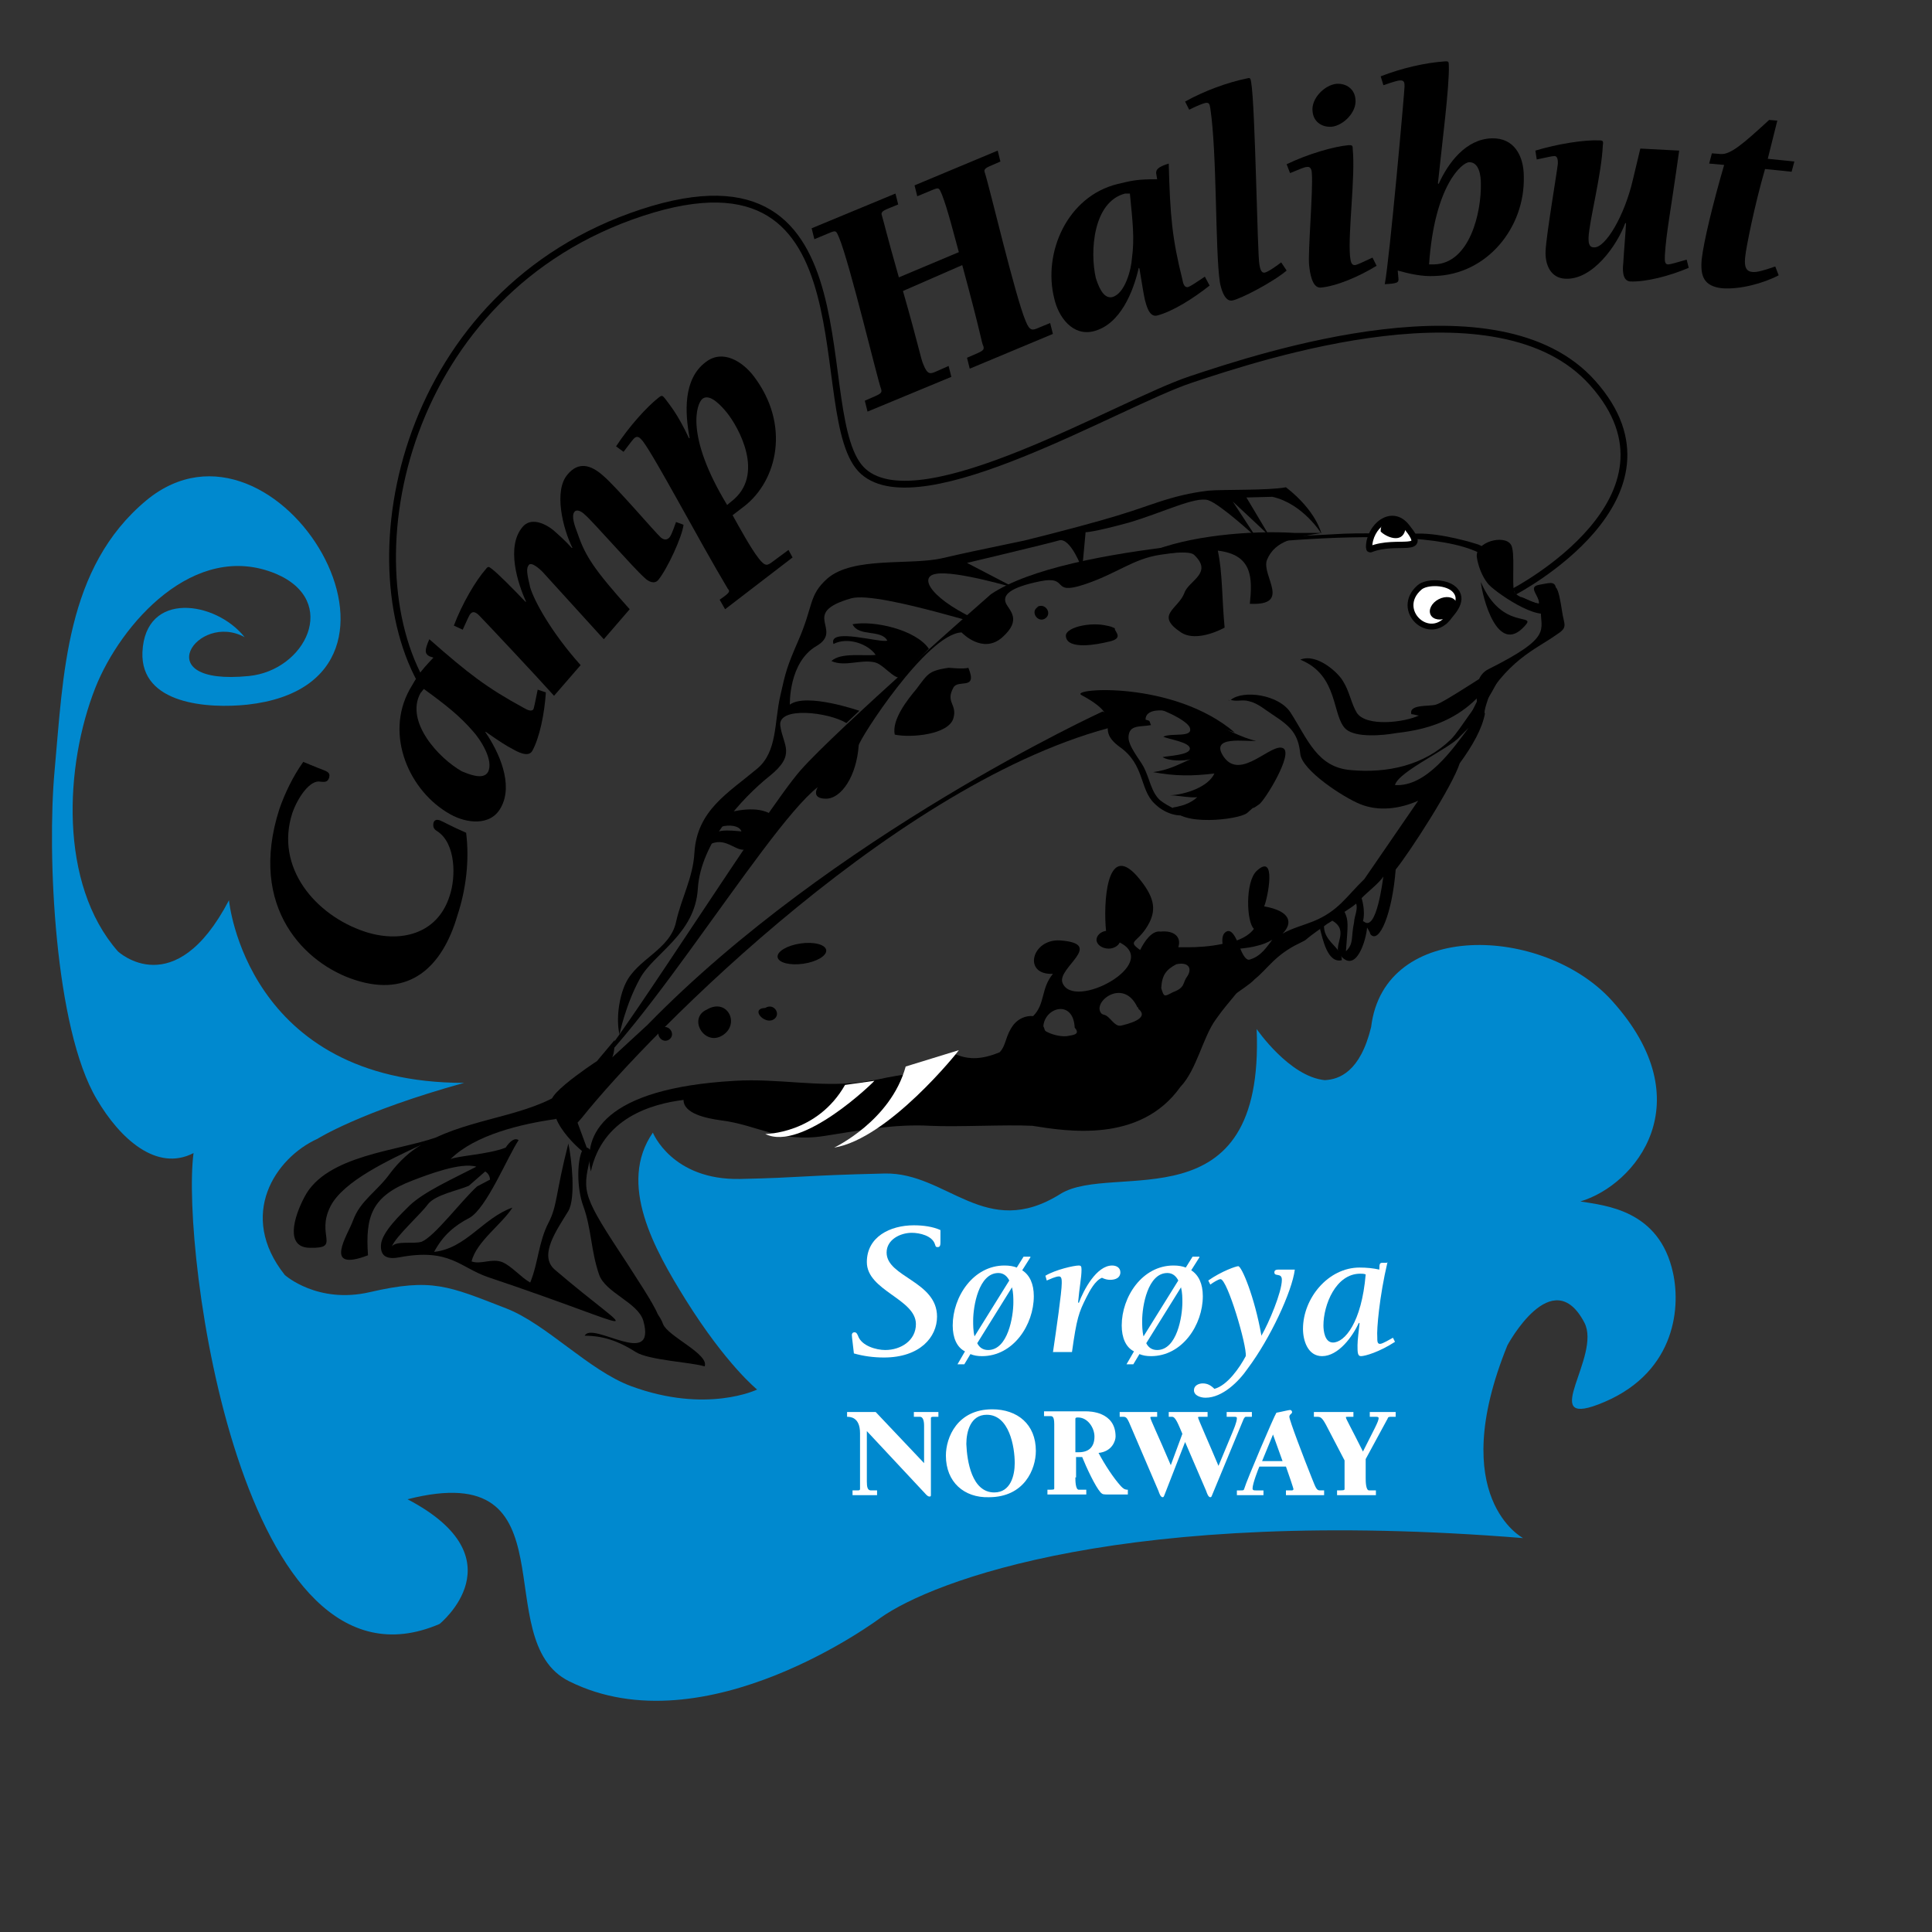 <svg xmlns="http://www.w3.org/2000/svg" xmlns:xlink="http://www.w3.org/1999/xlink" version="1.1" id="Lager_1" x="0px" y="0px" viewBox="0 0 283.5 283.5" style="enable-background:new 0 0 283.5 283.5;" xml:space="preserve">
<rect x="0" y="0" width="283.5" height="283.5" fill="#333333" stroke="none"/>
<style type="text/css">
	.st0{fill:#0089CF;}
	.st1{fill:none;stroke:#000000;stroke-miterlimit:10;}
	.st2{fill:#FFFFFF;stroke:#000000;stroke-width:0.926;stroke-linecap:round;stroke-linejoin:round;stroke-miterlimit:10;}
	.st3{fill:#FFFFFF;stroke:#000000;stroke-width:0.859;stroke-linecap:round;stroke-linejoin:round;stroke-miterlimit:10;}
	.st4{fill:#FFFFFF;}
</style>
<g>
	<path class="st0" d="M33.6,132.1c0,0,2.5,26.8,34.5,26.8c-15.2,4.2-21.5,8.2-21.5,8.2c-6.2,2.8-11.8,11.2-4.8,20   c0,0,4.8,4.3,12.5,2.5c9.1-2.1,11.5-0.9,20,2.4c5.9,2.3,12.1,9.1,18.3,11.4c11.1,4.1,18.5,0.5,18.5,0.5s-4.5-3.6-10.5-13.2   c-4.6-7.4-10-17-4.8-24.5c0,0,2.8,7,12.8,6.8c9.3-0.2,8.7-0.5,21.2-0.8c9.2-0.2,14.8,9.9,25.8,3c7.7-4.8,30,4.9,28.8-24.2   c0,0,4.8,7,10,7.5c2.1-0.1,5.2-1.2,6.8-7.8c1.9-15.8,25.3-14.9,35.3-3.9c13.5,14.9,3.5,27.1-4.6,29.5c3.6,0.6,11.6,1.2,13.6,10.5   c1.2,5.5,0.1,15.1-11,19.3c-8.7,3.3,0.5-7.1-2-12c-4.7-9-11.3,3.3-11.3,3.3c-9.1,22.4,2.3,28.3,2.3,28.3   c-58.2-4.7-86.7,6.3-94.3,11.7c0,0-25.7,19.3-45.7,9.3c-12.1-6,1-33-23.7-26.7c16.6,8.7,4.7,18.3,4.7,18.3   c-29.1,12.5-38-54.9-36.1-69.1c-5.4,2.8-10.8-2.1-14.2-7.9c-6.2-10.4-7.3-36-6.2-48.1C9.3,99,9.6,83.3,21.5,73.4   c19.2-15.8,44.6,26.7,14.8,30c-5.7,0.6-15.7,0-15.4-7.7c0.4-9.1,10.8-7.5,15-2.2c-6.9-3.8-14.5,7.2,0.6,5.7c8.3-0.8,13.4-11,4-15   c-12-5-22.8,7.4-26.5,16.7c-4.5,11.4-5.4,28.8,3.3,38.7C17.3,139.6,25.6,147.4,33.6,132.1z"/>
	<path class="st1" d="M222.2,86.8c0,0,26.5-13.8,11.5-30.6c-13.8-15.5-48.5-4-59-0.5s-39.5,21-48,13.5s2.5-49.5-32.5-38   s-43,51-32,69.5"/>
	<g>
		<g>
			<g>
				<path d="M114,120.2c-1.7-2-5.1-1.5-7.4-0.9c-0.3,0.8-0.7,1.3-0.7,2c1-0.3,2.6-0.2,2.9,0.7c-1.4-0.1-5-0.7-4.4,1.8      c2.4-1,3.8,1.6,5.4,0.7c0.2-0.1,0.5-1,0.8-1.3c0.5-0.4,1.1-0.4,1.6-0.8c0.7-0.5,1.4-1.5,1.4-2.3"/>
				<g>
					<path d="M81.7,160.9c9.1-2.9,30.2-39.1,38.3-45.4c0,0-1.1,1.7,1.2,1.7c2.3,0,4.5-3.4,4.8-7.8c0-0.8,10-16.4,15.1-16.6       c0,0,3.1,3.3,6,0.7c2.9-2.6,1-3.9,0.5-5c-0.5-1.2,0.6-2.3,5-3.2c4.4-0.9,1.5,2.1,6.4,0.5c4.9-1.6,7.2-3.8,11.3-4.4       c4.1-0.6,38.5-5.6,47.6,0.2c0,0,0.8-1.2-1.3-1.8c0,0-5-1.6-8.6-1.5c-3.6,0.1-8.1-0.2-12.4,0.1c-4.3,0.3-38.9,1.2-50.2,8.8       c0,0-22.7,19.9-27.9,25.8c-5.2,5.9-25.1,37.7-30.2,43.6c-3.7,4.3-3.7,4.3-3.9,6.2"/>
					<path d="M181.2,107.5c-9-7.7-24.4-6.5-22.5-5.5c6.9,3.7,1.5,4.6,5.6,7.6c3.7,2.6,2.9,6.2,5.1,8.3c1.4,1.4,3.5,2.2,5.4,1.5       c-1.4-0.1-3.5-1.1-4.6-2c-1.3-1.2-1.5-3.2-2.4-4.9c-0.6-1.1-2.3-3.1-2.2-4.4c0.1-1.8,1.7-1.4,3.3-1.7c-0.3-0.6,0-0.6-0.8-0.8       c0-1.9,3.4-1.4,4.5-0.9"/>
					<g>
						<path class="st2" d="M201.1,80.6c4-1.6,8.7,0.9,5.3-3.3c-2.2-2.8-5.5,0-5.5,3C201.2,80.5,200.7,80.5,201.1,80.6"/>
						<path d="M202.6,78c0.8,0.8,3.1,1.8,3.6-0.2C206.6,75.9,202.5,75.3,202.6,78"/>
					</g>
					<path d="M190.8,96.8c5.7,2.3,4.6,8.3,6.7,10.2c1.5,1.3,5.5,0.9,7.2,0.6c3-0.4,10.9-1.1,15.2-9.6c-1.2,0.4-7.8,5-9.2,5.4       c-1,0.3-4-0.1-3.6,1.4c0.3,0,0.9,0.2,1.1,0.2c-2.1,1-7.7,1.7-9.1-0.4c-0.8-1.3-1.1-3.2-2-4.6C196.4,98.7,193.2,95.8,190.8,96.8       "/>
					<path d="M184.3,108.7c-3.6-0.6-12.8-6.9-17.9-5.4c2.1-0.3,7.8,2.2,8.2,3.5c0.5,1.5-2.7,0.7-3.9,1.3c0.8,0.4,4,0.8,3.9,1.8       c-0.1,0.9-3.1,1-4,1.2c0.9,0.6,3.2,0.6,4.1,0.3c-2,0.9-3.3,1.6-5.5,1.9c3.2,0.6,5.8,0.6,9,0.2c-0.9,2-4.3,3.1-6.5,3.2       c1.4,0,5.1,0.9,4.6-0.4c-1.1,1.4-2.4,1.9-4.2,2.2c0.9,2.8,9.7,1.8,10.9,0.8c1.8-1.6,0,0,1.8-1.3c0.9-0.7,5-7.4,3.5-8.2       c-1.7-0.9-6.2,4.8-8.7,1.3C177.3,107.8,183,108.9,184.3,108.7"/>
					<g>
						<path class="st3" d="M212,91.2c0.9-1.1,2.9-2.9,1.6-4.5c-1.1-1.4-4.3-1.4-5.3-0.5c-3.8,3.3,1.5,8.3,4.4,4.2"/>
						<ellipse transform="matrix(0.888 -0.461 0.461 0.888 -17.357 107.557)" cx="211.7" cy="89.3" rx="2.1" ry="1.5"/>
					</g>
					<path d="M87.6,155.7c0,0-10.7,7-5,6.2c1.7-0.3-0.4,6,2.8,2.1c9.8-12.3,47.9-51,80.3-57.9l-3.9-1.7c0,0-39.7,18.2-66.8,46       c0,0-12.8,11.8-12.5,11.5c7.6-6,7.6-6,7.7-9.3"/>
					<path d="M227.7,89.6c-0.7-0.9-5.2-1.7-5.5-2.8c-0.4-1.1,0.2-5.9-0.5-6.9c-1-1.5-5.2-0.4-5,1.8c0.2,1.4,0.8,2.9,1.6,3.9       C219,86.6,226,91.6,227.7,89.6"/>
					<path d="M221.6,97.9c-3.3,0.4-3.9,3.5-6.5,8.2c4.1-3,4.4-7.4,7.6-10"/>
					<path d="M180.4,102.8c0,0,0.1,0,0.1,0c-0.1,0-0.2-0.1-0.3-0.1L180.4,102.8z"/>
					<path d="M139.8,97.9c-3.6,0.5-3.5,0.8-5.4,3.3c-1.1,1.3-3.6,4.4-3.1,6.6c2.4,0.5,7.9,0,8.6-2.4c0.6-2.1-1.2-2.3,0-4.5       c0.7-1.3,3.6,0.5,2.2-2.9c-0.9,0.2-2.4,0-2.9,0"/>
					<path d="M163,92c-2.2-0.9-6.6-0.1-6.6,1.3c0.1,2.2,4.9,1.2,6.1,0.9c2.7-0.5,0.9-1.6,1.1-2c-0.8-0.4-1.5-0.5-2.4-0.4"/>
					<path d="M105.4,147.8c-5.2,0.2-2.5,5.9,0.5,4.2c2.8-1.6,0.9-5.6-2.1-3.9"/>
					<path d="M112.3,147.9c-2.3,0.1-0.1,2.5,1.2,1.7C114.7,148.9,113.6,147.1,112.3,147.9"/>
					<path d="M97.9,150.7c-2.3,0.1-1.1,2.6,0.2,1.9c1.2-0.7,0.1-2.5-1.2-1.7"/>
					<path d="M153.1,88.9c-2.3,0.1-1.1,2.6,0.2,1.9c1.2-0.7,0.1-2.5-1.2-1.7"/>
					<ellipse transform="matrix(0.99 -0.144 0.144 0.99 -18.899 18.365)" cx="117.6" cy="139.9" rx="3.6" ry="1.5"/>
					<path d="M186.7,72.9l-3.8,0.1c0,0,3.4,5.7,3.4,5.7c0.1,0-5.4-5.1-5.4-5.1l3.4,5.2c0,0-5.2-4.8-7-5.4c-1.9-0.6-6.6,1.8-11.7,3.3       c-5.1,1.4-6.3,1.4-6.3,1.4l-0.5,5.4c0,0-1.7-4.7-3.4-4.2c-1.7,0.5-13.5,3.3-13.5,3.3l7.1,3.7c0,0-8.7-2.6-11.6-2.1       c-2.8,0.4-0.7,3.9,6.9,7.2c4.7,2.1-15.2-4.8-19.4-3.6c-7.7,2.2-1,4.6-5.1,7c-4.1,2.4-3.9,8.6-3.9,8.6       c2.4-1.8,10.2,0.9,10.2,0.9l-1.9,1.8c-2.6-1.6-10.1-2.5-9.7,0.4c0.4,2.9,2.4,4.2-1.6,7.4c-4,3.2-10.1,9.8-10.5,16.5       c-0.4,6.7-6.5,9.5-8.5,13.2c-2.1,3.8-3,8.2-3,8.2c-0.5-2.2-0.1-5.4,0.9-7.5c1.7-3.6,6.5-4.9,7.4-9c0.8-3.6,2.5-6.5,2.7-10.2       c0.4-6.2,4.9-8.7,9.2-12.3c3-2.5,2.5-6.8,3.4-10.7c0.8-3.6,1-4.3,2.6-8c2.3-5.2,1.5-6.7,4.3-9.2c3.8-3.3,12.2-1.9,16.9-3       c6-1.4,11.5-2.4,17.6-3.8c-6.1,1.4-7.4,2.1-7.5,1.7c16.2-4,18.1-5,21.5-6.1c2.4-0.8,4.8-1.4,7.4-1.7c2.1-0.2,8.8,0,11.4-0.5       c4.5,3.5,5.2,6.8,5.2,6.8S191.2,73.9,186.7,72.9z"/>
					<path d="M136.3,95.2c-1.9-2.8-8.1-4.2-11.2-3.6c0.9,1.9,4.2,0.7,5.1,2.4c-1,0.4-8.7-2-7.9,0.5c2.1-1.1,5.1,0,6.2,1.6       c-1.8,0.2-5.1-0.4-6.5,0.9c2,0.9,4.3-0.3,6.4,0.2c1.6,0.4,3.6,3.8,4.5,1.4"/>
					<path d="M226.9,88.2c-1.4,0.9-2.4-0.2-3.7-0.6c-0.3,1.1,3.6,2.2,3.8,0.3"/>
				</g>
			</g>
			<path d="M229.2,89.6c-0.2-1.3-0.5-3.1-0.9-3.4c-0.2-1-1.1-0.6-2.4-0.4c-2.2,0.4,0.9,2.1-0.4,3.5l0.6,0.1l0,0     c-0.1,3.1,1.9,4-7.7,8.8c-2.8,1.4-1.4,6.1-1.4,6.1c4.1-7.5,8.2-8.9,11.3-11.1C230.2,92,229.5,91.8,229.2,89.6z"/>
			<path d="M194,78.2c-3.7,0.6-6.9,1-8.1,4c-0.8,2.3,3.7,6.7-2.5,6.4c0.4-3.8,0.4-7.2-4.7-7.8c0.7,3.2,0.6,7.1,1,11.3     c-1.7,0.9-4.6,1.9-6.4,0.7c-3.9-2.6-0.4-3.4,0.5-5.8c0.6-1.8,4.3-2.9,1.4-5.6c-0.9-0.8-5.3,0.2-6.7-0.3c5.8-2.5,15-3.3,21.5-2.9"/>
			<path d="M217.3,85.4c3.1,7.3,8.4,4.4,6.4,6.5C219.7,96.3,217.5,87.5,217.3,85.4C217.3,85.4,217.3,85.4,217.3,85.4"/>
		</g>
		<g>
			<path d="M84.7,163.9l0.2,0.6C84.8,164.2,84.8,164,84.7,163.9z"/>
			<path d="M83.9,159.3c-5.2,4.3-13.3,4.5-19.9,7.6c-5.6,2-16.1,2.6-19.3,8.7c-1.6,3-2.9,7.5,0.8,7.5c4.6,0.1,0.8-1.8,3-6.1     c1.9-3.7,8.6-6.8,13.3-9c-1.7,1-3.2,2.4-4.5,4.1c-2,2.8-4.4,4-5.5,7c-0.7,2-4.6,7.7,2.2,5.1c-0.4-5.7,0.5-8.7,6.6-11     c2.1-0.8,7-2.7,9.3-2c0,0,0,0,0,0c-3.7,1.9-7.7,3.7-9.8,5.7c-1.2,1.2-4.1,3.9-4.2,5.8c-0.1,1.8,1.1,2.1,2.7,1.8     c7.4-1.4,8.9,1.5,13,2.9c24.1,8.1,22.2,9.5,9.8-1.1c-2.4-2.1,0.3-5.8,2-8.6c1.1-1.9,0.5-7.6,0-9.9c-1.9,7.4-1.6,9.1-2.9,11.6     c-1.5,2.9-1.5,5.9-2.7,8.8c-1.4-0.8-2.7-2.4-4.1-3c-1.6-0.6-3.1,0.4-4.5-0.1c0.7-2.9,4.4-5.4,6-7.9c-4.3,1.5-6.8,6-11.5,6.5     c1.3-2.4,2.9-3.8,5.2-5c2.5-1.4,5.6-9,7.2-11.4c-0.6-0.4-1.3,0.2-1.9,1.1c0,0,0,0,0,0c-2.5,1-7.1,1.2-8.1,1.7     c3.6-3.6,10.5-5.2,15.5-5.9l0-0.1c0.7,1.8,2.5,3.7,3.8,4.8c-0.7,1.5-0.8,5.4,0.2,8.1c1.2,3.3,1.1,6.5,2.3,10     c0.9,2.7,5.7,4.1,6.5,6.8c2,7.2-7.5,0-8.6,2.2c2.7,0,5,0.8,7.5,2.4c1.9,1.2,8.2,1.5,10.1,2.1c0.7-1.8-5.4-4.4-6.1-6.2     c-0.2-0.6-0.5-1-0.8-1.5c0,0,0,0,0,0c-0.7-1.7-3.4-5.7-4.4-7.3c-6.6-10-6.7-10.5-5.5-15.5c0.1,0.1,0.1,0.1,0.1,0.1l-0.1-0.2     c0.1-0.3,0.1-0.6,0.2-0.9c-0.3-0.4-0.5-0.6-0.7-0.6l-1.4-3.8l0,0l-0.6-0.6c0.1-0.1,0.2-0.1,0.3,0 M71.9,173.1l-1.9,1     c-2.3,2.1-6.2,7.3-8.1,8.1c-1.1,0.4-3.7-0.2-4.4,0.7c0.6-1.5,4.3-4.8,5.3-6.2c1.1-1.4,4.4-2,6-2.7l2.4-2.1     C71.7,172.2,71.9,172.7,71.9,173.1z M95.4,190.7c-0.2-0.3-0.1-0.1,0.1,0.2C95.4,190.8,95.4,190.8,95.4,190.7z"/>
		</g>
		<path d="M218.7,101.6c-2,1-4.2,5.3-5.8,6.9c-3.9,3.8-9.3,5-14.7,4.5c-4.9-0.4-6.3-4.5-8.8-8.4c-1.7-2.7-7-3.4-8.8-1.9    c0.9,0.3,1.7-0.1,2.7,0.2c1.3,0.3,2.4,1.3,3.5,2c2.6,1.7,3.7,2.8,4,5.7c0.2,2.4,6.3,6.4,8.8,7.4c2.7,1.1,5.8,0.7,8.5-0.5    l-7.9,11.5c-2.6,2.5-3.8,4.7-7.5,6.2c-1.5,0.6-3.1,1-4.5,1.8c1.5-1.5,1.3-3.3-2.7-4c0.5-1.1,1.9-8-1.1-5.2    c-1.7,1.6-1.5,7.5-0.4,8.5c-0.5,0.7-1.4,1.3-2.5,1.7c-0.5-1.1-1.1-1.8-1.8-1.1c-0.3,0.3-0.4,0.9-0.3,1.6c-1.8,0.4-3.8,0.5-5,0.5    c-0.7,0-1.2,0-1.5,0c0.5-1.5-0.6-2.5-2.6-2.3c-1.3-0.2-2.4,1.5-3,2.7c-2.1-1.5-0.2-0.9,1.4-4.1c0.9-1.9,0.8-3.7-1.9-6.8    c-4.5-5-4.9,4.3-4.5,8.1c-0.8,0.1-1.4,0.7-1.4,1.3c0,0.7,0.8,1.3,1.8,1.3c0.7,0,1.4-0.4,1.6-0.9c6.2,3.1-6.8,10.1-8.4,5.9    c-0.8-2.2,6.3-5.7-0.3-6.2c-4.2-0.3-5.6,5.1-1.1,4.9c-1.8,2.2-1.1,4.4-2.9,6.2c-1.1-0.1-2.2,0.4-2.9,1.3c-1.2,1.6-1,2.9-2,4    c-5.7,2.4-7-1.1-7.8,0.7c-0.3,0.7-0.9,1.2-1.6,1.8c-0.6,0.1-1.2,0.2-1.8,0.3c-0.4,0.1-0.7,0.2-1.1,0.2c-1.9,0.3-3.8,0.6-5.6,1    c-0.2,0-0.4,0.1-0.6,0.1c-0.6,0.1-1.3,0.2-1.9,0.3c-6.1,0.8-12.2-0.6-18.5-0.2c-19.3,1.1-22.3,8-21.1,13.3    c1.7-7.8,8.8-9.9,13.6-10.5c0,2,3.3,2.7,5.5,3c5.5,0.7,8.6,3.3,15.1,2.3c5.1-0.8,10.4-1.8,15.6-1.5c4.1,0.2,10.9-0.2,15,0    c5,0.8,15.8,2.6,21.7-5.7c0,0,0,0,0,0c2.4-2.5,3.3-7.3,5.2-9.9c1.2-1.7,1.7-2.2,3-3.8c0.3-0.3,2.1-1.4,2.7-2.1    c1.9-1.5,3-3.6,6.6-5.3c1.6-0.8,0,0,3.6-2.5c0.8-0.6,0.3-0.2,1.2-0.8c2.6,1.5,0,3.7,1.1,5c2.4,3,3.9-2.3,4-4    c0.1,0.2,0.4,0.6,0.5,1c1.3,1.5,3.2-3.1,3.7-9.5c2.1-2.6,8.3-12.2,9.4-15.6c1.9-2.6,3.3-5.1,3.7-7.3c0,0,0,0,0,0    C217.6,104.6,218.5,102.1,218.7,101.6z M156.8,152c-0.8,0.2-2.2-0.1-3-0.5c-0.7-0.3-0.4-0.4-0.7-0.9c0.2-2.8,4.4-4,4.6,0.2    C158.7,151.9,157.1,151.9,156.8,152z M167,148c1.9,1.5-1.7,2.3-2.5,2.5c-1,0.2-1.6-1.4-2.5-1.6c-0.1,0-0.2-0.1-0.3-0.1    c-1.7-1.6,3.1-5.5,5.2-1C167.1,147.9,167.1,147.9,167,148z M174.2,143.3c-0.7,0.9-0.2,1.6-2.1,2.3c-1.3,0.7-1.3,0.7-1.7-0.6    c0.1-1.9,0.7-2.7,2.2-3.5C174.4,141.1,175,142.1,174.2,143.3z M183.4,140.8c-0.5,0.2-1-0.6-1.4-1.6c0.9-0.1,1.7-0.2,2.4-0.4    c0.9-0.2,1.6-0.5,2.3-0.9C185.9,138.9,185.1,140.3,183.4,140.8z M197.5,139.6c0.3-4,0.4-4.5-0.2-5.8c0.6-0.4,1.1-0.7,1.7-1.2l0,0    c0.3,0.8-0.3,2-0.3,2.7C198.2,137.7,198.7,138.4,197.5,139.6z M200.1,135.2c0,0-0.1,0-0.1,0c0.4-1.6-0.2-3.4-0.2-3.4l0,0    c0.5-0.6,2.7-2.3,3.2-3.2C202.9,129.1,202,136.9,200.1,135.2z M204.7,115.2c0.5-2,8.1-5.4,9.5-7.1c0.4-0.4,0.8-0.8,1.3-1.3    C213.2,109.9,209.3,115.5,204.7,115.2z"/>
	</g>
	<path class="st4" d="M112.3,166.4c0,0,7.6,0,11.7-7.2l4.3-0.6C128.4,158.6,117.7,169.1,112.3,166.4z"/>
	<path class="st4" d="M122.4,168.4c0,0,8.3-3.9,10.5-11.9l7.8-2.4C140.7,154.2,130.4,167.1,122.4,168.4z"/>
	<path d="M193.7,136.3c0.4,1.5,1.1,5.1,3.2,4.6c0-2-2.9-2.7-2.6-5.4"/>
	<g>
		<g>
			<path class="st4" d="M134.1,179.8c1.4,0,2.8,0.2,3.9,0.7v1.7c0,0.4,0,0.8-0.4,0.8c-0.3,0-0.3-0.1-0.4-0.4     c-0.4-1.3-2.3-1.7-3.4-1.7c-1.7,0-3.7,1-3.7,2.9c0,3.6,7.4,4.2,7.4,9.4c0,3-2.5,6-7.8,6c-1.5,0-3-0.2-4.4-0.6     c-0.1-1-0.3-2.4-0.3-2.7c0-0.2,0.1-0.4,0.4-0.4c0.3,0,0.4,0.3,0.5,0.5c0.5,1.5,2.7,2.1,4,2.1c2.3,0,4.5-1.4,4.5-3.8     c0-3.7-7.2-4.9-7.2-9.1C127.2,181.5,130.6,179.8,134.1,179.8z"/>
			<path class="st4" d="M151.2,184.5l-1.2,1.9c1.1,0.7,1.7,2,1.7,3.8c0,4.2-3,8.8-7.6,8.8c-0.7,0-1.2-0.1-1.7-0.3l-0.9,1.5h-1     l1.1-1.9c-1.2-0.6-1.8-2-1.8-3.8c0-4.2,3-8.8,7.6-8.8c0.7,0,1.3,0.1,1.8,0.3l1-1.6H151.2z M148.1,187.9c-0.3-0.6-0.8-1.1-1.6-1.1     c-2.9,0-3.7,4.9-3.7,7c0,0.6,0,1.5,0.2,2.3L148.1,187.9z M143.4,197.1c0.3,0.6,0.8,1,1.6,1c2.9,0,3.7-4.9,3.7-7     c0-0.6,0-1.4-0.2-2.2L143.4,197.1z"/>
			<path class="st4" d="M154.5,198.5c0.5-3.4,1.3-8.9,1.3-10.2c0-0.5,0-1-0.4-1c-0.5,0-1.3,0.4-1.8,0.6l-0.2-0.7     c1.5-0.9,4.2-1.5,4.9-1.5c0.3,0,0.4,0.1,0.4,0.6c0,1.2-0.3,2.5-0.5,4.8l0.1,0.1c0.7-1.9,2.6-5.5,4.9-5.5c0.6,0,1.2,0.3,1.2,1     c0,0.8-0.7,1.1-1.5,1.1c-0.4,0-0.8-0.1-1.2-0.3c-1,0.4-1.8,1.9-2.3,2.9c-1.1,2.2-1.4,3-2.1,8H154.5z"/>
			<path class="st4" d="M176,184.5l-1.2,1.9c1.1,0.7,1.7,2,1.7,3.8c0,4.2-3,8.8-7.6,8.8c-0.7,0-1.2-0.1-1.7-0.3l-0.9,1.5h-1l1.1-1.9     c-1.2-0.6-1.8-2-1.8-3.8c0-4.2,3-8.8,7.6-8.8c0.7,0,1.3,0.1,1.8,0.3l1-1.6H176z M172.9,187.9c-0.3-0.6-0.8-1.1-1.6-1.1     c-2.9,0-3.7,4.9-3.7,7c0,0.6,0,1.5,0.2,2.3L172.9,187.9z M168.2,197.1c0.3,0.6,0.8,1,1.6,1c2.9,0,3.7-4.9,3.7-7     c0-0.6,0-1.4-0.2-2.2L168.2,197.1z"/>
			<path class="st4" d="M177.3,187.9c2-1.4,4.1-2.1,4.4-2.1c0.5,0,2.4,4.5,3.4,10.2c1.1-1.9,3-6.4,3-8.2c0-1.1-1.1-0.4-1.1-1.1     c0-0.4,0.4-0.4,0.7-0.4h2.3c-0.4,3.2-3.6,10.1-6.9,14.5c-1.3,1.9-3.7,4.3-6.2,4.3c-0.7,0-1.7-0.3-1.7-1.1c0-0.7,0.7-1,1.3-1     c0.7,0,1.2,0.3,1.7,0.8c1.9-0.5,3.7-3.1,4.6-4.8c0.2-1.5-2.7-11.3-3.7-11.3c-0.3,0-1.1,0.5-1.5,0.8L177.3,187.9z"/>
			<path class="st4" d="M199.5,186c1.1,0,2,0.1,2.9,0.3c0-1,0.1-1,0.6-1h0.5l0.1-0.1c-1.2,5.1-1.6,9.9-1.5,11c0,0.6,0,1,0.4,1     c0.4,0,1.5-0.7,1.9-0.9l0.3,0.6c-2.3,1.5-4.4,2.1-5,2.1c-0.5,0-0.5-0.6-0.5-1.6c0-0.8,0.2-2.2,0.3-3.2l-0.1-0.1     c-0.9,2-3,4.9-5.4,4.9c-2.1,0-2.8-2.3-2.8-4C191.2,190.5,194.9,186,199.5,186z M195.6,197c1.7,0,4.2-2.9,4.8-10     c-0.3-0.1-0.5-0.1-0.8-0.1c-3.6,0-5.4,4.6-5.4,7.6C194.2,195.3,194.4,197,195.6,197z"/>
		</g>
		<g>
			<path class="st4" d="M135.6,214.7v-5.5c0-0.8-0.2-1.3-0.6-1.3h-0.9v-0.7h3.6v0.7h-0.7c-0.2,0-0.4,0-0.4,0.2v11.3     c0,0.2-0.1,0.2-0.2,0.2c-0.3,0-0.5-0.3-0.7-0.5l-8.5-9.1v7.4c0,0.8,0.1,1.3,0.6,1.3h0.9v0.7h-3.6v-0.7h0.7c0.2,0,0.4,0,0.4-0.2     v-8.2c0-2.4-1.5-2.4-1.9-2.4v-0.7h4.2L135.6,214.7z"/>
			<path class="st4" d="M138.8,213.6c0-2.7,1.7-6.8,6.8-6.8c3.7,0,6.4,2.2,6.4,6.1c0,2.7-1.7,6.8-6.9,6.8     C141.5,219.8,138.8,217.5,138.8,213.6z M145.9,219c2.4,0,3-2.5,3-4.3c0-2.4-0.8-7.1-4.1-7.1c-2.4,0-3,2.5-3,4.3     C141.9,214.4,142.6,219,145.9,219z"/>
			<path class="st4" d="M157.8,216.8c0,0.4,0,1.8,0.5,1.8h1.1v0.7h-5.7v-0.7c0.9,0,1,0,1-0.2v-9.4c0-1.2-0.3-1.2-0.6-1.2h-0.9v-0.7     h6.2c0.4,0,4.3,0,4.3,3.7c0,0.6-0.5,2.2-2.5,2.4c0.9,1.7,2.2,3.7,3.3,4.9c0.3,0.3,0.5,0.5,1,0.5v0.7h-2.8c-0.8,0-0.9,0-1.2-0.3     c-0.8-0.9-2.1-3.7-2.7-5.2h-0.9V216.8z M157.8,213.1h0.5c1.5,0,2.3-0.8,2.3-2.3c0-1.3-1-2.8-2.4-2.8c-0.2,0-0.4,0-0.4,0.2V213.1z     "/>
			<path class="st4" d="M183.7,207.9h-0.8c-0.2,0-0.2,0-0.4,0.3l-4.6,11.1c-0.1,0.2-0.1,0.4-0.3,0.4c-0.3,0-0.5-0.6-0.6-0.9     l-3.1-7.2l-3,7.7c-0.1,0.2-0.1,0.4-0.3,0.4c-0.3,0-0.5-0.6-0.6-0.9l-3.9-9.1c-0.7-1.7-0.8-1.8-1.3-1.8h-0.5v-0.7h5.5v0.7H169     c-0.1,0-0.2,0-0.2,0.1c0,0.3,1,2.3,3,7l1.7-4.6c-0.6-1.4-1-2.5-1.5-2.5h-0.5v-0.7h5.7v0.7H176c-0.1,0-0.2,0-0.2,0.1     c0,0.2,1.7,4,3,7.1l2-4.8c0.2-0.5,0.7-1.6,0.7-2.2c0-0.2-0.2-0.2-0.4-0.2H180v-0.7h3.7V207.9z"/>
			<path class="st4" d="M184.8,215.2c-0.1,0.2-1,2.5-1,3.2c0,0.3,0.2,0.3,0.5,0.3h1.1v0.7h-3.9v-0.7h0.5c0.5,0,0.5,0,0.6-0.3     c0.3-1.1,4.4-10.7,4.7-11.1c0.6-0.1,1.8-0.4,2-0.4c0.2,0,0.3,0.2,0.3,0.3c0,0.3-0.4,0.3-0.4,0.7c0,0.5,2.1,6,3.3,9     c0.6,1.5,0.7,1.8,1.2,1.8h0.6v0.7h-5.6v-0.7h0.8c0.1,0,0.3,0,0.3-0.2c0-0.1-0.7-2.2-1.1-3.3H184.8z M186.8,210.5l-1.6,3.9h3     L186.8,210.5z"/>
			<path class="st4" d="M204.7,207.9h-0.5c-0.4,0-0.5,0-0.6,0.3l-3.2,5.9v2.8c0,0.4,0,1.8,0.5,1.8h1v0.7h-5.7v-0.7     c0.9,0,1.1,0,1.1-0.2v-4.2l-2.4-4.6c-0.9-1.8-1.1-1.8-1.7-1.8h-0.4v-0.7h5.8v0.7h-0.8c-0.3,0-0.3,0-0.3,0.1c0,0.2,0.7,1.4,2.5,5     c1.6-3.2,2.3-4.4,2.3-4.9c0-0.2-0.2-0.2-0.5-0.2H201v-0.7h3.8V207.9z"/>
		</g>
	</g>
	<g>
		<path d="M52.1,143.8c-7.2-2.3-15.8-10.5-11.1-25.1c0.8-2.3,2-4.8,3.5-6.9l2.2,0.9c1.3,0.5,1.8,0.6,1.6,1.4    c-0.2,0.6-0.5,0.7-1.3,0.6c-1.5-0.3-3.3,2.3-4.1,4.6c-2.6,8,3.4,15,10.6,17.4c5.1,1.7,10.7,0.5,12.5-5.3c0.9-2.7,0.9-7.6-1.8-9.4    c-0.5-0.3-0.7-0.6-0.6-1.2c0.1-0.5,0.5-0.6,1-0.4c0.5,0.2,1.5,0.8,3.8,1.8c0.5,4,0,8.3-1.3,12.2C64.9,141.9,60.1,146.4,52.1,143.8    z"/>
		<path d="M80.1,101.6c-0.2,3.1-0.9,6.6-2,8.6c-0.6,1-2.2,0.1-2.9-0.3c-0.8-0.4-1.9-1.1-3.9-2.5l-0.1,0c2,2.9,4.2,7.7,2.3,11.1    c-1.5,2.8-5.1,2.3-7.4,1c-6-3.3-9.7-11.6-6-18.3c1.1-1.9,1.4-2.5,3.5-4.7L63,96.3c-0.7-0.4-0.7-0.9,0-2.5    c5.8,5.1,8.4,7.1,13.9,10.1c0.5,0.3,1.2,0.6,1.4,0.1c0.1-0.3,0.3-1.3,0.6-2.8L80.1,101.6z M71.6,113.3c0.9-1.7-1.1-4.8-2.2-6    c-1.9-2.2-3.9-3.8-7.2-6.2c-0.2,0.2-0.3,0.4-0.5,0.6c-2.3,4.2,2.7,9.6,6.1,11.5C68.8,113.6,70.9,114.5,71.6,113.3z"/>
		<path d="M81.3,102.1C78.8,99.3,71,91,70.3,90.3c-0.3-0.3-0.8-0.7-1.2-0.3c-0.3,0.3-0.5,0.9-1.2,2.4l-1.3-0.6    c1.2-3.2,3.2-6.6,4.7-8.3c0.3-0.4,0.4-0.4,0.9,0c0.9,0.7,2.9,2.7,4.9,4.8l0.1,0c-1.2-2.6-3-8.1-0.5-11c1.1-1.3,3-0.7,4.5,0.5    c0.9,0.8,1.6,1.4,2.7,2.6l0.1,0c-1.4-2.8-2.8-8.4-0.7-10.8c1.6-1.9,3.4-1.4,5.2,0.2c2,1.7,7.6,8.3,8.5,9.1c0.4,0.3,0.8,0.4,1.2,0    c0.2-0.2,0.4-0.6,1-2.3l1.1,0.4c-0.2,1.8-2.4,6.5-3.7,8.1c-0.6,0.7-1.5,0.2-2-0.3c-1.7-1.5-7.7-8.4-8.8-9.3    c-0.5-0.5-1.2-0.8-1.5-0.4c-0.5,0.6,0,2,0.5,3.3c1.1,3.2,2.4,5.2,7.6,11l-3.8,4.4l-9-9.9c-0.4-0.4-1.6-1.5-2-1    c-0.4,0.5-0.3,1.2,0.2,3.3c0.6,2,3.1,6.6,7.4,11.4L81.3,102.1z"/>
		<path d="M116.3,81.8l-9.9,7.6l-0.8-1.4l0.7-0.5c0.8-0.6,0.8-0.8,0.5-1.1c-4.3-7.2-10.6-19.2-12.5-21.7c-0.3-0.3-0.6-0.8-1.1-0.5    c-0.3,0.2-0.7,0.8-1.7,2.1l-1.1-0.8c1.9-2.9,4.5-5.8,6.3-7.2c0.4-0.3,0.5-0.3,0.9,0.2c0.8,1.1,1.8,2.2,3.5,5.8l0.1,0    c-0.7-3.7-1-8.7,2.4-11.2c2.5-1.9,5.4,0,7,2.1c5.4,7.1,3.5,15.3-1.4,19.1l-1.7,1.3c1,1.8,2.7,4.9,3.8,6.3c1,1.3,1.3,1.1,2.1,0.5    l2.3-1.7L116.3,81.8z M107.3,73.6c5.1-3.9,1-11-0.6-13c-0.8-1-2.5-2.9-3.6-2.1c-0.9,0.7-2.6,5.4,3.6,15.6L107.3,73.6z"/>
		<path d="M132.5,42.7c2.4,8.4,2.6,9.9,3,10.8c0.6,1.5,1,1.4,1.9,1l1.8-0.8l0.4,1.6l-12.3,5.1l-0.4-1.6l1.6-0.7    c0.9-0.4,0.9-0.6,0.8-1c-0.5-1.2-4.6-18.5-6.2-22.3c-0.4-0.9-0.4-1-1.2-0.7l-2.4,1l-0.4-1.6l12.3-5.1l0.4,1.6l-1.7,0.7    c-0.4,0.2-0.9,0.4-0.7,0.9c0.2,0.6,0.7,2.8,2.5,9.1l8.8-3.7c-0.7-2.5-1.6-6.2-2.5-8.5c-0.4-0.9-0.4-1-1.2-0.7l-2.4,1l-0.4-1.6    l12.2-5.1l0.4,1.6l-1.6,0.7c-0.4,0.2-0.9,0.4-0.7,0.9c0.7,2.1,4.5,18.3,6,21.8c0.6,1.5,1,1.4,1.9,1l1.7-0.7l0.4,1.6l-12.2,5.1    l-0.4-1.6l1.6-0.7c0.9-0.4,0.9-0.6,0.8-1c-0.3-0.6-0.2-1.2-3.1-11.9L132.5,42.7z"/>
		<path d="M177.5,41.9c-2.4,1.9-5.4,3.8-7.7,4.4c-1.2,0.3-1.6-1.6-1.8-2.3c-0.2-0.9-0.4-2.2-0.8-4.6l-0.1-0.1    c-0.8,3.5-2.7,8.3-6.6,9.3c-3.1,0.8-5.2-2.1-5.8-4.8c-1.7-6.7,1.9-15,9.3-16.8c2.1-0.5,2.8-0.7,5.8-0.7l-0.1-0.6    c-0.2-0.8,0.2-1.2,1.8-1.7c0.2,7.7,0.5,11,2,17c0.1,0.6,0.3,1.3,0.9,1.1c0.3-0.1,1.2-0.7,2.4-1.5L177.5,41.9z M163.2,43.6    c1.9-0.5,2.8-4.1,2.9-5.7c0.4-2.9,0.1-5.4-0.3-9.5c-0.2,0-0.5,0-0.7,0c-4.7,1.2-5.2,8.5-4.3,12.4    C161.1,41.7,161.8,43.9,163.2,43.6z"/>
		<path d="M188.8,39.7c-2,1.7-6.8,4.2-8,4.4c-1.2,0.2-1.7-2.1-1.8-2.7c-0.7-4.7-0.4-18.9-1.4-25.5c-0.1-0.5-0.1-0.9-0.7-0.8    c-0.4,0.1-1,0.3-2.4,1l-0.6-1.2c2.9-1.6,6.2-2.8,9.1-3.4c0.4-0.1,0.5-0.1,0.6,0.6c0.6,3.6,0.9,25.2,1.2,26.7    c0.1,0.5,0.2,1.3,0.8,1.2c0.5-0.1,1.9-1.1,2.4-1.5L188.8,39.7z"/>
		<path d="M202,39c-2.6,1.6-5.9,3-8.2,3.2c-1.3,0.1-1.6-2.3-1.7-3.3c-0.2-1.8,0.6-11.1,0.4-13.4c0-0.4-0.1-1.1-0.7-1    c-0.4,0-1,0.3-2.5,0.9l-0.5-1.3c3.1-1.5,6.9-2.6,9.1-2.8c0.5,0,0.6,0,0.6,0.6c0.4,4-0.7,12.1-0.4,15.7c0.1,0.6,0.1,1.3,0.7,1.3    c0.3,0,1.3-0.5,2.6-1.1L202,39z M196.1,12.3c1.5-0.1,2.7,0.8,2.8,2.3c0.2,1.8-1.7,3.8-3.5,4c-1.5,0.1-2.7-0.8-2.8-2.3    C192.4,14.5,194.3,12.5,196.1,12.3z"/>
		<path d="M202.6,11.2c3.1-1.2,6.5-2,9.5-2.2c0.4,0,0.5,0,0.5,0.6c0.1,3.1-1,11.5-1.6,17.3l0.1,0.1c1.4-3.1,4-6.6,7.8-6.7    c3.3-0.1,4.7,2.6,4.7,5.6c0.2,7.5-5.4,14.4-13.1,14.6c-1.8,0.1-3.6-0.3-5.4-0.8l0.1,1.1c0.1,0.7-0.2,0.8-2,0.9    c0.7-3.6,2.9-28.3,2.9-29c0-0.5,0-0.9-0.6-0.9c-0.4,0-1,0.2-2.5,0.7L202.6,11.2z M215.6,23.8c-1,0-5.1,3.3-5.9,15l0.7,0    c5.3-0.1,7-7.7,6.9-11.9C217.3,25.9,217.1,23.8,215.6,23.8z"/>
		<path d="M225.3,22.1c3.3-1,7.2-1.6,9.4-1.5c0.5,0,0.6,0.1,0.5,0.7c-0.2,4.4-2,11.1-2.1,13.6c0,0.6,0,1.4,0.8,1.4    c1.7,0.1,4.5-4.7,5.7-9.9l1.1-4.6l5.7,0.3c-1.3,9.3-1.9,12-2.1,15.4c0,0.6-0.1,1.3,0.5,1.3c0.3,0,1.3-0.3,2.7-0.7l0.3,1.2    c-2.8,1.2-6.3,2.1-8.6,2c-1.2-0.1-1.1-1.9-1-2.7c0.1-1.9,0.3-3.9,0.4-5.8l-0.1-0.1c-1.2,3.3-4.8,8.4-8.8,8.2    c-2.2-0.1-3-2.1-2.9-4.1c0.1-2.3,1.7-11.7,1.8-12.8c0-0.4,0-1.1-0.5-1.1c-0.4,0-1.1,0.2-2.6,0.5L225.3,22.1z"/>
		<path d="M261,40.4c-2.3,1.2-5.7,2.1-8.3,1.9c-2.7-0.3-3.2-1.8-3-4.2c0.3-2.7,1.7-8.4,3.3-13.9l-2.2-0.2l0.4-1.5l1.3,0.1    c1.4,0.1,3.2-1.4,7.1-5l1.2,0.1l-1.4,5.6l3.9,0.4l-0.4,1.5l-3.9-0.4c-1.6,5.5-2.8,11.7-2.9,12.8c-0.1,0.9-0.2,2.2,1,2.3    c0.6,0.1,1.7-0.2,3.4-0.8L261,40.4z"/>
	</g>
</g>
</svg>